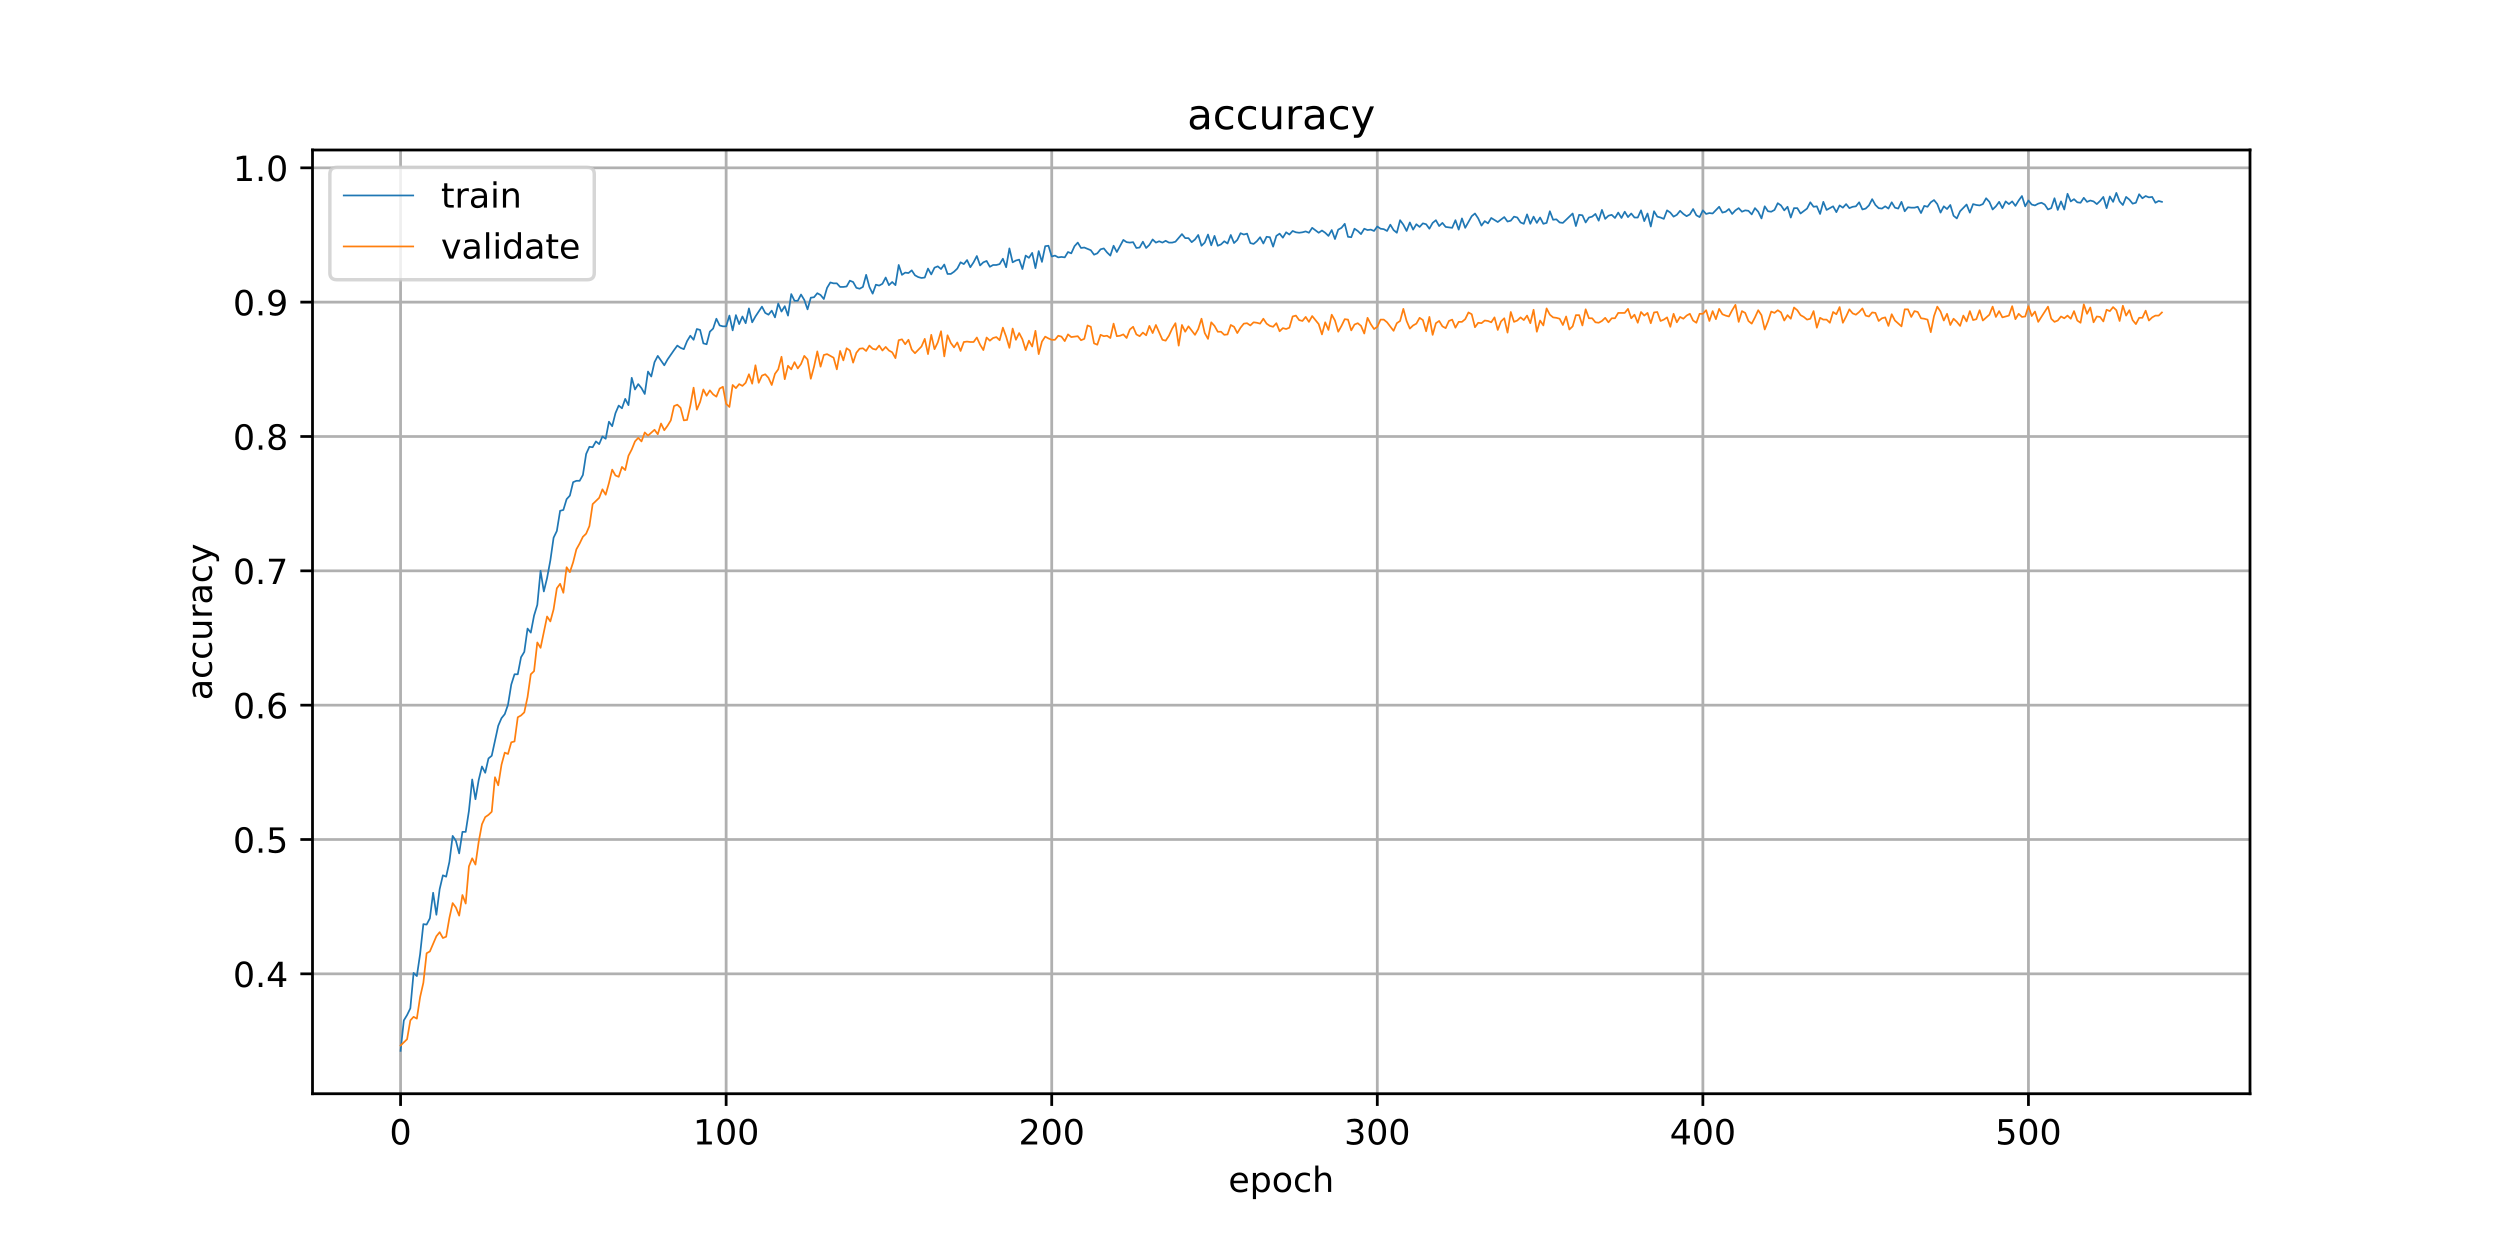 <?xml version="1.0" encoding="utf-8" standalone="no"?>
<!DOCTYPE svg PUBLIC "-//W3C//DTD SVG 1.1//EN"
  "http://www.w3.org/Graphics/SVG/1.1/DTD/svg11.dtd">
<!-- Created with matplotlib (https://matplotlib.org/) -->
<svg height="360pt" version="1.1" viewBox="0 0 720 360" width="720pt" xmlns="http://www.w3.org/2000/svg" xmlns:xlink="http://www.w3.org/1999/xlink">
 <defs>
  <style type="text/css">
*{stroke-linecap:butt;stroke-linejoin:round;}
  </style>
 </defs>
 <g id="figure_1">
  <g id="patch_1">
   <path d="M 0 360 
L 720 360 
L 720 0 
L 0 0 
z
" style="fill:#ffffff;"/>
  </g>
  <g id="axes_1">
   <g id="patch_2">
    <path d="M 90 315 
L 648 315 
L 648 43.2 
L 90 43.2 
z
" style="fill:#ffffff;"/>
   </g>
   <g id="matplotlib.axis_1">
    <g id="xtick_1">
     <g id="line2d_1">
      <path clip-path="url(#p8cb9ea8118)" d="M 115.364 315 
L 115.364 43.2 
" style="fill:none;stroke:#b0b0b0;stroke-linecap:square;stroke-width:0.8;"/>
     </g>
     <g id="line2d_2">
      <defs>
       <path d="M 0 0 
L 0 3.5 
" id="mc9a2e31c15" style="stroke:#000000;stroke-width:0.8;"/>
      </defs>
      <g>
       <use style="stroke:#000000;stroke-width:0.8;" x="115.364" xlink:href="#mc9a2e31c15" y="315"/>
      </g>
     </g>
     <g id="text_1">
      <!-- 0 -->
      <defs>
       <path d="M 31.781 66.406 
Q 24.172 66.406 20.328 58.906 
Q 16.5 51.422 16.5 36.375 
Q 16.5 21.391 20.328 13.891 
Q 24.172 6.391 31.781 6.391 
Q 39.453 6.391 43.281 13.891 
Q 47.125 21.391 47.125 36.375 
Q 47.125 51.422 43.281 58.906 
Q 39.453 66.406 31.781 66.406 
z
M 31.781 74.219 
Q 44.047 74.219 50.516 64.516 
Q 56.984 54.828 56.984 36.375 
Q 56.984 17.969 50.516 8.266 
Q 44.047 -1.422 31.781 -1.422 
Q 19.531 -1.422 13.062 8.266 
Q 6.594 17.969 6.594 36.375 
Q 6.594 54.828 13.062 64.516 
Q 19.531 74.219 31.781 74.219 
z
" id="DejaVuSans-48"/>
      </defs>
      <g transform="translate(112.182 329.598)scale(0.1 -0.1)">
       <use xlink:href="#DejaVuSans-48"/>
      </g>
     </g>
    </g>
    <g id="xtick_2">
     <g id="line2d_3">
      <path clip-path="url(#p8cb9ea8118)" d="M 209.129 315 
L 209.129 43.2 
" style="fill:none;stroke:#b0b0b0;stroke-linecap:square;stroke-width:0.8;"/>
     </g>
     <g id="line2d_4">
      <g>
       <use style="stroke:#000000;stroke-width:0.8;" x="209.129" xlink:href="#mc9a2e31c15" y="315"/>
      </g>
     </g>
     <g id="text_2">
      <!-- 100 -->
      <defs>
       <path d="M 12.406 8.297 
L 28.516 8.297 
L 28.516 63.922 
L 10.984 60.406 
L 10.984 69.391 
L 28.422 72.906 
L 38.281 72.906 
L 38.281 8.297 
L 54.391 8.297 
L 54.391 0 
L 12.406 0 
z
" id="DejaVuSans-49"/>
      </defs>
      <g transform="translate(199.586 329.598)scale(0.1 -0.1)">
       <use xlink:href="#DejaVuSans-49"/>
       <use x="63.623" xlink:href="#DejaVuSans-48"/>
       <use x="127.246" xlink:href="#DejaVuSans-48"/>
      </g>
     </g>
    </g>
    <g id="xtick_3">
     <g id="line2d_5">
      <path clip-path="url(#p8cb9ea8118)" d="M 302.895 315 
L 302.895 43.2 
" style="fill:none;stroke:#b0b0b0;stroke-linecap:square;stroke-width:0.8;"/>
     </g>
     <g id="line2d_6">
      <g>
       <use style="stroke:#000000;stroke-width:0.8;" x="302.895" xlink:href="#mc9a2e31c15" y="315"/>
      </g>
     </g>
     <g id="text_3">
      <!-- 200 -->
      <defs>
       <path d="M 19.188 8.297 
L 53.609 8.297 
L 53.609 0 
L 7.328 0 
L 7.328 8.297 
Q 12.938 14.109 22.625 23.891 
Q 32.328 33.688 34.812 36.531 
Q 39.547 41.844 41.422 45.531 
Q 43.312 49.219 43.312 52.781 
Q 43.312 58.594 39.234 62.25 
Q 35.156 65.922 28.609 65.922 
Q 23.969 65.922 18.812 64.312 
Q 13.672 62.703 7.812 59.422 
L 7.812 69.391 
Q 13.766 71.781 18.938 73 
Q 24.125 74.219 28.422 74.219 
Q 39.75 74.219 46.484 68.547 
Q 53.219 62.891 53.219 53.422 
Q 53.219 48.922 51.531 44.891 
Q 49.859 40.875 45.406 35.406 
Q 44.188 33.984 37.641 27.219 
Q 31.109 20.453 19.188 8.297 
z
" id="DejaVuSans-50"/>
      </defs>
      <g transform="translate(293.351 329.598)scale(0.1 -0.1)">
       <use xlink:href="#DejaVuSans-50"/>
       <use x="63.623" xlink:href="#DejaVuSans-48"/>
       <use x="127.246" xlink:href="#DejaVuSans-48"/>
      </g>
     </g>
    </g>
    <g id="xtick_4">
     <g id="line2d_7">
      <path clip-path="url(#p8cb9ea8118)" d="M 396.661 315 
L 396.661 43.2 
" style="fill:none;stroke:#b0b0b0;stroke-linecap:square;stroke-width:0.8;"/>
     </g>
     <g id="line2d_8">
      <g>
       <use style="stroke:#000000;stroke-width:0.8;" x="396.661" xlink:href="#mc9a2e31c15" y="315"/>
      </g>
     </g>
     <g id="text_4">
      <!-- 300 -->
      <defs>
       <path d="M 40.578 39.312 
Q 47.656 37.797 51.625 33 
Q 55.609 28.219 55.609 21.188 
Q 55.609 10.406 48.188 4.484 
Q 40.766 -1.422 27.094 -1.422 
Q 22.516 -1.422 17.656 -0.516 
Q 12.797 0.391 7.625 2.203 
L 7.625 11.719 
Q 11.719 9.328 16.594 8.109 
Q 21.484 6.891 26.812 6.891 
Q 36.078 6.891 40.938 10.547 
Q 45.797 14.203 45.797 21.188 
Q 45.797 27.641 41.281 31.266 
Q 36.766 34.906 28.719 34.906 
L 20.219 34.906 
L 20.219 43.016 
L 29.109 43.016 
Q 36.375 43.016 40.234 45.922 
Q 44.094 48.828 44.094 54.297 
Q 44.094 59.906 40.109 62.906 
Q 36.141 65.922 28.719 65.922 
Q 24.656 65.922 20.016 65.031 
Q 15.375 64.156 9.812 62.312 
L 9.812 71.094 
Q 15.438 72.656 20.344 73.438 
Q 25.25 74.219 29.594 74.219 
Q 40.828 74.219 47.359 69.109 
Q 53.906 64.016 53.906 55.328 
Q 53.906 49.266 50.438 45.094 
Q 46.969 40.922 40.578 39.312 
z
" id="DejaVuSans-51"/>
      </defs>
      <g transform="translate(387.117 329.598)scale(0.1 -0.1)">
       <use xlink:href="#DejaVuSans-51"/>
       <use x="63.623" xlink:href="#DejaVuSans-48"/>
       <use x="127.246" xlink:href="#DejaVuSans-48"/>
      </g>
     </g>
    </g>
    <g id="xtick_5">
     <g id="line2d_9">
      <path clip-path="url(#p8cb9ea8118)" d="M 490.427 315 
L 490.427 43.2 
" style="fill:none;stroke:#b0b0b0;stroke-linecap:square;stroke-width:0.8;"/>
     </g>
     <g id="line2d_10">
      <g>
       <use style="stroke:#000000;stroke-width:0.8;" x="490.427" xlink:href="#mc9a2e31c15" y="315"/>
      </g>
     </g>
     <g id="text_5">
      <!-- 400 -->
      <defs>
       <path d="M 37.797 64.312 
L 12.891 25.391 
L 37.797 25.391 
z
M 35.203 72.906 
L 47.609 72.906 
L 47.609 25.391 
L 58.016 25.391 
L 58.016 17.188 
L 47.609 17.188 
L 47.609 0 
L 37.797 0 
L 37.797 17.188 
L 4.891 17.188 
L 4.891 26.703 
z
" id="DejaVuSans-52"/>
      </defs>
      <g transform="translate(480.883 329.598)scale(0.1 -0.1)">
       <use xlink:href="#DejaVuSans-52"/>
       <use x="63.623" xlink:href="#DejaVuSans-48"/>
       <use x="127.246" xlink:href="#DejaVuSans-48"/>
      </g>
     </g>
    </g>
    <g id="xtick_6">
     <g id="line2d_11">
      <path clip-path="url(#p8cb9ea8118)" d="M 584.192 315 
L 584.192 43.2 
" style="fill:none;stroke:#b0b0b0;stroke-linecap:square;stroke-width:0.8;"/>
     </g>
     <g id="line2d_12">
      <g>
       <use style="stroke:#000000;stroke-width:0.8;" x="584.192" xlink:href="#mc9a2e31c15" y="315"/>
      </g>
     </g>
     <g id="text_6">
      <!-- 500 -->
      <defs>
       <path d="M 10.797 72.906 
L 49.516 72.906 
L 49.516 64.594 
L 19.828 64.594 
L 19.828 46.734 
Q 21.969 47.469 24.109 47.828 
Q 26.266 48.188 28.422 48.188 
Q 40.625 48.188 47.75 41.5 
Q 54.891 34.812 54.891 23.391 
Q 54.891 11.625 47.562 5.094 
Q 40.234 -1.422 26.906 -1.422 
Q 22.312 -1.422 17.547 -0.641 
Q 12.797 0.141 7.719 1.703 
L 7.719 11.625 
Q 12.109 9.234 16.797 8.062 
Q 21.484 6.891 26.703 6.891 
Q 35.156 6.891 40.078 11.328 
Q 45.016 15.766 45.016 23.391 
Q 45.016 31 40.078 35.438 
Q 35.156 39.891 26.703 39.891 
Q 22.75 39.891 18.812 39.016 
Q 14.891 38.141 10.797 36.281 
z
" id="DejaVuSans-53"/>
      </defs>
      <g transform="translate(574.649 329.598)scale(0.1 -0.1)">
       <use xlink:href="#DejaVuSans-53"/>
       <use x="63.623" xlink:href="#DejaVuSans-48"/>
       <use x="127.246" xlink:href="#DejaVuSans-48"/>
      </g>
     </g>
    </g>
    <g id="text_7">
     <!-- epoch -->
     <defs>
      <path d="M 56.203 29.594 
L 56.203 25.203 
L 14.891 25.203 
Q 15.484 15.922 20.484 11.062 
Q 25.484 6.203 34.422 6.203 
Q 39.594 6.203 44.453 7.469 
Q 49.312 8.734 54.109 11.281 
L 54.109 2.781 
Q 49.266 0.734 44.188 -0.344 
Q 39.109 -1.422 33.891 -1.422 
Q 20.797 -1.422 13.156 6.188 
Q 5.516 13.812 5.516 26.812 
Q 5.516 40.234 12.766 48.109 
Q 20.016 56 32.328 56 
Q 43.359 56 49.781 48.891 
Q 56.203 41.797 56.203 29.594 
z
M 47.219 32.234 
Q 47.125 39.594 43.094 43.984 
Q 39.062 48.391 32.422 48.391 
Q 24.906 48.391 20.391 44.141 
Q 15.875 39.891 15.188 32.172 
z
" id="DejaVuSans-101"/>
      <path d="M 18.109 8.203 
L 18.109 -20.797 
L 9.078 -20.797 
L 9.078 54.688 
L 18.109 54.688 
L 18.109 46.391 
Q 20.953 51.266 25.266 53.625 
Q 29.594 56 35.594 56 
Q 45.562 56 51.781 48.094 
Q 58.016 40.188 58.016 27.297 
Q 58.016 14.406 51.781 6.484 
Q 45.562 -1.422 35.594 -1.422 
Q 29.594 -1.422 25.266 0.953 
Q 20.953 3.328 18.109 8.203 
z
M 48.688 27.297 
Q 48.688 37.203 44.609 42.844 
Q 40.531 48.484 33.406 48.484 
Q 26.266 48.484 22.188 42.844 
Q 18.109 37.203 18.109 27.297 
Q 18.109 17.391 22.188 11.75 
Q 26.266 6.109 33.406 6.109 
Q 40.531 6.109 44.609 11.75 
Q 48.688 17.391 48.688 27.297 
z
" id="DejaVuSans-112"/>
      <path d="M 30.609 48.391 
Q 23.391 48.391 19.188 42.75 
Q 14.984 37.109 14.984 27.297 
Q 14.984 17.484 19.156 11.844 
Q 23.344 6.203 30.609 6.203 
Q 37.797 6.203 41.984 11.859 
Q 46.188 17.531 46.188 27.297 
Q 46.188 37.016 41.984 42.703 
Q 37.797 48.391 30.609 48.391 
z
M 30.609 56 
Q 42.328 56 49.016 48.375 
Q 55.719 40.766 55.719 27.297 
Q 55.719 13.875 49.016 6.219 
Q 42.328 -1.422 30.609 -1.422 
Q 18.844 -1.422 12.172 6.219 
Q 5.516 13.875 5.516 27.297 
Q 5.516 40.766 12.172 48.375 
Q 18.844 56 30.609 56 
z
" id="DejaVuSans-111"/>
      <path d="M 48.781 52.594 
L 48.781 44.188 
Q 44.969 46.297 41.141 47.344 
Q 37.312 48.391 33.406 48.391 
Q 24.656 48.391 19.812 42.844 
Q 14.984 37.312 14.984 27.297 
Q 14.984 17.281 19.812 11.734 
Q 24.656 6.203 33.406 6.203 
Q 37.312 6.203 41.141 7.25 
Q 44.969 8.297 48.781 10.406 
L 48.781 2.094 
Q 45.016 0.344 40.984 -0.531 
Q 36.969 -1.422 32.422 -1.422 
Q 20.062 -1.422 12.781 6.344 
Q 5.516 14.109 5.516 27.297 
Q 5.516 40.672 12.859 48.328 
Q 20.219 56 33.016 56 
Q 37.156 56 41.109 55.141 
Q 45.062 54.297 48.781 52.594 
z
" id="DejaVuSans-99"/>
      <path d="M 54.891 33.016 
L 54.891 0 
L 45.906 0 
L 45.906 32.719 
Q 45.906 40.484 42.875 44.328 
Q 39.844 48.188 33.797 48.188 
Q 26.516 48.188 22.312 43.547 
Q 18.109 38.922 18.109 30.906 
L 18.109 0 
L 9.078 0 
L 9.078 75.984 
L 18.109 75.984 
L 18.109 46.188 
Q 21.344 51.125 25.703 53.562 
Q 30.078 56 35.797 56 
Q 45.219 56 50.047 50.172 
Q 54.891 44.344 54.891 33.016 
z
" id="DejaVuSans-104"/>
     </defs>
     <g transform="translate(353.772 343.277)scale(0.1 -0.1)">
      <use xlink:href="#DejaVuSans-101"/>
      <use x="61.523" xlink:href="#DejaVuSans-112"/>
      <use x="125" xlink:href="#DejaVuSans-111"/>
      <use x="186.182" xlink:href="#DejaVuSans-99"/>
      <use x="241.162" xlink:href="#DejaVuSans-104"/>
     </g>
    </g>
   </g>
   <g id="matplotlib.axis_2">
    <g id="ytick_1">
     <g id="line2d_13">
      <path clip-path="url(#p8cb9ea8118)" d="M 90 280.464 
L 648 280.464 
" style="fill:none;stroke:#b0b0b0;stroke-linecap:square;stroke-width:0.8;"/>
     </g>
     <g id="line2d_14">
      <defs>
       <path d="M 0 0 
L -3.5 0 
" id="m7a4f0234fb" style="stroke:#000000;stroke-width:0.8;"/>
      </defs>
      <g>
       <use style="stroke:#000000;stroke-width:0.8;" x="90" xlink:href="#m7a4f0234fb" y="280.464"/>
      </g>
     </g>
     <g id="text_8">
      <!-- 0.4 -->
      <defs>
       <path d="M 10.688 12.406 
L 21 12.406 
L 21 0 
L 10.688 0 
z
" id="DejaVuSans-46"/>
      </defs>
      <g transform="translate(67.097 284.263)scale(0.1 -0.1)">
       <use xlink:href="#DejaVuSans-48"/>
       <use x="63.623" xlink:href="#DejaVuSans-46"/>
       <use x="95.41" xlink:href="#DejaVuSans-52"/>
      </g>
     </g>
    </g>
    <g id="ytick_2">
     <g id="line2d_15">
      <path clip-path="url(#p8cb9ea8118)" d="M 90 241.775 
L 648 241.775 
" style="fill:none;stroke:#b0b0b0;stroke-linecap:square;stroke-width:0.8;"/>
     </g>
     <g id="line2d_16">
      <g>
       <use style="stroke:#000000;stroke-width:0.8;" x="90" xlink:href="#m7a4f0234fb" y="241.775"/>
      </g>
     </g>
     <g id="text_9">
      <!-- 0.5 -->
      <g transform="translate(67.097 245.575)scale(0.1 -0.1)">
       <use xlink:href="#DejaVuSans-48"/>
       <use x="63.623" xlink:href="#DejaVuSans-46"/>
       <use x="95.41" xlink:href="#DejaVuSans-53"/>
      </g>
     </g>
    </g>
    <g id="ytick_3">
     <g id="line2d_17">
      <path clip-path="url(#p8cb9ea8118)" d="M 90 203.087 
L 648 203.087 
" style="fill:none;stroke:#b0b0b0;stroke-linecap:square;stroke-width:0.8;"/>
     </g>
     <g id="line2d_18">
      <g>
       <use style="stroke:#000000;stroke-width:0.8;" x="90" xlink:href="#m7a4f0234fb" y="203.087"/>
      </g>
     </g>
     <g id="text_10">
      <!-- 0.6 -->
      <defs>
       <path d="M 33.016 40.375 
Q 26.375 40.375 22.484 35.828 
Q 18.609 31.297 18.609 23.391 
Q 18.609 15.531 22.484 10.953 
Q 26.375 6.391 33.016 6.391 
Q 39.656 6.391 43.531 10.953 
Q 47.406 15.531 47.406 23.391 
Q 47.406 31.297 43.531 35.828 
Q 39.656 40.375 33.016 40.375 
z
M 52.594 71.297 
L 52.594 62.312 
Q 48.875 64.062 45.094 64.984 
Q 41.312 65.922 37.594 65.922 
Q 27.828 65.922 22.672 59.328 
Q 17.531 52.734 16.797 39.406 
Q 19.672 43.656 24.016 45.922 
Q 28.375 48.188 33.594 48.188 
Q 44.578 48.188 50.953 41.516 
Q 57.328 34.859 57.328 23.391 
Q 57.328 12.156 50.688 5.359 
Q 44.047 -1.422 33.016 -1.422 
Q 20.359 -1.422 13.672 8.266 
Q 6.984 17.969 6.984 36.375 
Q 6.984 53.656 15.188 63.938 
Q 23.391 74.219 37.203 74.219 
Q 40.922 74.219 44.703 73.484 
Q 48.484 72.75 52.594 71.297 
z
" id="DejaVuSans-54"/>
      </defs>
      <g transform="translate(67.097 206.886)scale(0.1 -0.1)">
       <use xlink:href="#DejaVuSans-48"/>
       <use x="63.623" xlink:href="#DejaVuSans-46"/>
       <use x="95.41" xlink:href="#DejaVuSans-54"/>
      </g>
     </g>
    </g>
    <g id="ytick_4">
     <g id="line2d_19">
      <path clip-path="url(#p8cb9ea8118)" d="M 90 164.398 
L 648 164.398 
" style="fill:none;stroke:#b0b0b0;stroke-linecap:square;stroke-width:0.8;"/>
     </g>
     <g id="line2d_20">
      <g>
       <use style="stroke:#000000;stroke-width:0.8;" x="90" xlink:href="#m7a4f0234fb" y="164.398"/>
      </g>
     </g>
     <g id="text_11">
      <!-- 0.7 -->
      <defs>
       <path d="M 8.203 72.906 
L 55.078 72.906 
L 55.078 68.703 
L 28.609 0 
L 18.312 0 
L 43.219 64.594 
L 8.203 64.594 
z
" id="DejaVuSans-55"/>
      </defs>
      <g transform="translate(67.097 168.198)scale(0.1 -0.1)">
       <use xlink:href="#DejaVuSans-48"/>
       <use x="63.623" xlink:href="#DejaVuSans-46"/>
       <use x="95.41" xlink:href="#DejaVuSans-55"/>
      </g>
     </g>
    </g>
    <g id="ytick_5">
     <g id="line2d_21">
      <path clip-path="url(#p8cb9ea8118)" d="M 90 125.71 
L 648 125.71 
" style="fill:none;stroke:#b0b0b0;stroke-linecap:square;stroke-width:0.8;"/>
     </g>
     <g id="line2d_22">
      <g>
       <use style="stroke:#000000;stroke-width:0.8;" x="90" xlink:href="#m7a4f0234fb" y="125.71"/>
      </g>
     </g>
     <g id="text_12">
      <!-- 0.8 -->
      <defs>
       <path d="M 31.781 34.625 
Q 24.75 34.625 20.719 30.859 
Q 16.703 27.094 16.703 20.516 
Q 16.703 13.922 20.719 10.156 
Q 24.75 6.391 31.781 6.391 
Q 38.812 6.391 42.859 10.172 
Q 46.922 13.969 46.922 20.516 
Q 46.922 27.094 42.891 30.859 
Q 38.875 34.625 31.781 34.625 
z
M 21.922 38.812 
Q 15.578 40.375 12.031 44.719 
Q 8.5 49.078 8.5 55.328 
Q 8.5 64.062 14.719 69.141 
Q 20.953 74.219 31.781 74.219 
Q 42.672 74.219 48.875 69.141 
Q 55.078 64.062 55.078 55.328 
Q 55.078 49.078 51.531 44.719 
Q 48 40.375 41.703 38.812 
Q 48.828 37.156 52.797 32.312 
Q 56.781 27.484 56.781 20.516 
Q 56.781 9.906 50.312 4.234 
Q 43.844 -1.422 31.781 -1.422 
Q 19.734 -1.422 13.25 4.234 
Q 6.781 9.906 6.781 20.516 
Q 6.781 27.484 10.781 32.312 
Q 14.797 37.156 21.922 38.812 
z
M 18.312 54.391 
Q 18.312 48.734 21.844 45.562 
Q 25.391 42.391 31.781 42.391 
Q 38.141 42.391 41.719 45.562 
Q 45.312 48.734 45.312 54.391 
Q 45.312 60.062 41.719 63.234 
Q 38.141 66.406 31.781 66.406 
Q 25.391 66.406 21.844 63.234 
Q 18.312 60.062 18.312 54.391 
z
" id="DejaVuSans-56"/>
      </defs>
      <g transform="translate(67.097 129.509)scale(0.1 -0.1)">
       <use xlink:href="#DejaVuSans-48"/>
       <use x="63.623" xlink:href="#DejaVuSans-46"/>
       <use x="95.41" xlink:href="#DejaVuSans-56"/>
      </g>
     </g>
    </g>
    <g id="ytick_6">
     <g id="line2d_23">
      <path clip-path="url(#p8cb9ea8118)" d="M 90 87.021 
L 648 87.021 
" style="fill:none;stroke:#b0b0b0;stroke-linecap:square;stroke-width:0.8;"/>
     </g>
     <g id="line2d_24">
      <g>
       <use style="stroke:#000000;stroke-width:0.8;" x="90" xlink:href="#m7a4f0234fb" y="87.021"/>
      </g>
     </g>
     <g id="text_13">
      <!-- 0.9 -->
      <defs>
       <path d="M 10.984 1.516 
L 10.984 10.5 
Q 14.703 8.734 18.5 7.812 
Q 22.312 6.891 25.984 6.891 
Q 35.75 6.891 40.891 13.453 
Q 46.047 20.016 46.781 33.406 
Q 43.953 29.203 39.594 26.953 
Q 35.25 24.703 29.984 24.703 
Q 19.047 24.703 12.672 31.312 
Q 6.297 37.938 6.297 49.422 
Q 6.297 60.641 12.938 67.422 
Q 19.578 74.219 30.609 74.219 
Q 43.266 74.219 49.922 64.516 
Q 56.594 54.828 56.594 36.375 
Q 56.594 19.141 48.406 8.859 
Q 40.234 -1.422 26.422 -1.422 
Q 22.703 -1.422 18.891 -0.688 
Q 15.094 0.047 10.984 1.516 
z
M 30.609 32.422 
Q 37.25 32.422 41.125 36.953 
Q 45.016 41.5 45.016 49.422 
Q 45.016 57.281 41.125 61.844 
Q 37.25 66.406 30.609 66.406 
Q 23.969 66.406 20.094 61.844 
Q 16.219 57.281 16.219 49.422 
Q 16.219 41.5 20.094 36.953 
Q 23.969 32.422 30.609 32.422 
z
" id="DejaVuSans-57"/>
      </defs>
      <g transform="translate(67.097 90.82)scale(0.1 -0.1)">
       <use xlink:href="#DejaVuSans-48"/>
       <use x="63.623" xlink:href="#DejaVuSans-46"/>
       <use x="95.41" xlink:href="#DejaVuSans-57"/>
      </g>
     </g>
    </g>
    <g id="ytick_7">
     <g id="line2d_25">
      <path clip-path="url(#p8cb9ea8118)" d="M 90 48.333 
L 648 48.333 
" style="fill:none;stroke:#b0b0b0;stroke-linecap:square;stroke-width:0.8;"/>
     </g>
     <g id="line2d_26">
      <g>
       <use style="stroke:#000000;stroke-width:0.8;" x="90" xlink:href="#m7a4f0234fb" y="48.333"/>
      </g>
     </g>
     <g id="text_14">
      <!-- 1.0 -->
      <g transform="translate(67.097 52.132)scale(0.1 -0.1)">
       <use xlink:href="#DejaVuSans-49"/>
       <use x="63.623" xlink:href="#DejaVuSans-46"/>
       <use x="95.41" xlink:href="#DejaVuSans-48"/>
      </g>
     </g>
    </g>
    <g id="text_15">
     <!-- accuracy -->
     <defs>
      <path d="M 34.281 27.484 
Q 23.391 27.484 19.188 25 
Q 14.984 22.516 14.984 16.5 
Q 14.984 11.719 18.141 8.906 
Q 21.297 6.109 26.703 6.109 
Q 34.188 6.109 38.703 11.406 
Q 43.219 16.703 43.219 25.484 
L 43.219 27.484 
z
M 52.203 31.203 
L 52.203 0 
L 43.219 0 
L 43.219 8.297 
Q 40.141 3.328 35.547 0.953 
Q 30.953 -1.422 24.312 -1.422 
Q 15.922 -1.422 10.953 3.297 
Q 6 8.016 6 15.922 
Q 6 25.141 12.172 29.828 
Q 18.359 34.516 30.609 34.516 
L 43.219 34.516 
L 43.219 35.406 
Q 43.219 41.609 39.141 45 
Q 35.062 48.391 27.688 48.391 
Q 23 48.391 18.547 47.266 
Q 14.109 46.141 10.016 43.891 
L 10.016 52.203 
Q 14.938 54.109 19.578 55.047 
Q 24.219 56 28.609 56 
Q 40.484 56 46.344 49.844 
Q 52.203 43.703 52.203 31.203 
z
" id="DejaVuSans-97"/>
      <path d="M 8.5 21.578 
L 8.5 54.688 
L 17.484 54.688 
L 17.484 21.922 
Q 17.484 14.156 20.5 10.266 
Q 23.531 6.391 29.594 6.391 
Q 36.859 6.391 41.078 11.031 
Q 45.312 15.672 45.312 23.688 
L 45.312 54.688 
L 54.297 54.688 
L 54.297 0 
L 45.312 0 
L 45.312 8.406 
Q 42.047 3.422 37.719 1 
Q 33.406 -1.422 27.688 -1.422 
Q 18.266 -1.422 13.375 4.438 
Q 8.5 10.297 8.5 21.578 
z
M 31.109 56 
z
" id="DejaVuSans-117"/>
      <path d="M 41.109 46.297 
Q 39.594 47.172 37.812 47.578 
Q 36.031 48 33.891 48 
Q 26.266 48 22.188 43.047 
Q 18.109 38.094 18.109 28.812 
L 18.109 0 
L 9.078 0 
L 9.078 54.688 
L 18.109 54.688 
L 18.109 46.188 
Q 20.953 51.172 25.484 53.578 
Q 30.031 56 36.531 56 
Q 37.453 56 38.578 55.875 
Q 39.703 55.766 41.062 55.516 
z
" id="DejaVuSans-114"/>
      <path d="M 32.172 -5.078 
Q 28.375 -14.844 24.75 -17.812 
Q 21.141 -20.797 15.094 -20.797 
L 7.906 -20.797 
L 7.906 -13.281 
L 13.188 -13.281 
Q 16.891 -13.281 18.938 -11.516 
Q 21 -9.766 23.484 -3.219 
L 25.094 0.875 
L 2.984 54.688 
L 12.5 54.688 
L 29.594 11.922 
L 46.688 54.688 
L 56.203 54.688 
z
" id="DejaVuSans-121"/>
     </defs>
     <g transform="translate(61.017 201.659)rotate(-90)scale(0.1 -0.1)">
      <use xlink:href="#DejaVuSans-97"/>
      <use x="61.279" xlink:href="#DejaVuSans-99"/>
      <use x="116.26" xlink:href="#DejaVuSans-99"/>
      <use x="171.24" xlink:href="#DejaVuSans-117"/>
      <use x="234.619" xlink:href="#DejaVuSans-114"/>
      <use x="275.732" xlink:href="#DejaVuSans-97"/>
      <use x="337.012" xlink:href="#DejaVuSans-99"/>
      <use x="391.992" xlink:href="#DejaVuSans-121"/>
     </g>
    </g>
   </g>
   <g id="line2d_27">
    <path clip-path="url(#p8cb9ea8118)" d="M 115.364 302.645 
L 116.301 293.876 
L 117.239 292.329 
L 118.177 290.394 
L 119.114 280.206 
L 120.052 281.109 
L 120.99 274.79 
L 121.927 266.149 
L 122.865 266.278 
L 123.803 264.473 
L 124.74 257.122 
L 125.678 263.441 
L 126.616 256.09 
L 127.553 252.092 
L 128.491 252.479 
L 129.428 248.224 
L 130.366 240.744 
L 131.304 242.162 
L 132.241 245.773 
L 133.179 239.583 
L 134.117 239.583 
L 135.054 233.522 
L 135.992 224.495 
L 136.93 230.169 
L 137.867 224.624 
L 138.805 220.755 
L 139.743 222.56 
L 140.68 218.433 
L 141.618 217.66 
L 143.493 209.019 
L 144.431 206.827 
L 145.369 205.666 
L 146.306 202.958 
L 147.244 197.155 
L 148.182 194.189 
L 149.119 194.189 
L 150.057 189.288 
L 150.995 187.74 
L 151.932 181.034 
L 152.87 182.195 
L 153.808 177.295 
L 154.745 174.199 
L 155.683 164.398 
L 156.621 170.331 
L 157.558 166.462 
L 158.496 161.432 
L 159.434 154.855 
L 160.371 152.921 
L 161.309 147.117 
L 162.247 146.86 
L 163.184 143.764 
L 164.122 142.733 
L 165.059 138.864 
L 165.997 138.477 
L 166.935 138.477 
L 167.872 136.801 
L 168.81 130.739 
L 169.748 128.676 
L 170.685 128.805 
L 171.623 127.128 
L 172.561 127.902 
L 173.498 125.71 
L 174.436 126.355 
L 175.374 121.454 
L 176.311 122.744 
L 177.249 119.004 
L 178.187 116.811 
L 179.124 117.585 
L 180.062 114.877 
L 181 116.682 
L 181.937 108.816 
L 182.875 112.169 
L 183.813 110.621 
L 184.75 111.782 
L 185.688 113.458 
L 186.626 107.01 
L 187.563 108.429 
L 188.501 104.302 
L 189.439 102.497 
L 191.314 105.205 
L 192.252 103.528 
L 194.127 100.82 
L 195.065 99.531 
L 196.002 100.175 
L 196.94 100.562 
L 197.877 98.241 
L 198.815 96.693 
L 199.753 97.854 
L 200.69 94.759 
L 201.628 95.017 
L 202.566 98.886 
L 203.503 99.144 
L 204.441 95.533 
L 205.379 94.63 
L 206.316 91.793 
L 207.254 93.727 
L 208.192 93.985 
L 209.129 93.985 
L 210.067 90.89 
L 211.005 95.146 
L 211.942 90.761 
L 212.88 93.34 
L 213.818 91.148 
L 214.755 93.082 
L 215.693 88.827 
L 216.631 92.825 
L 217.568 91.148 
L 219.444 88.311 
L 220.381 90.116 
L 221.319 90.632 
L 222.257 89.472 
L 223.194 91.406 
L 224.132 87.408 
L 225.07 89.729 
L 226.007 88.182 
L 226.945 90.89 
L 227.883 84.7 
L 228.82 86.634 
L 229.758 86.634 
L 230.696 84.829 
L 231.633 86.376 
L 232.571 89.085 
L 233.508 85.732 
L 234.446 85.603 
L 235.384 84.442 
L 236.321 84.958 
L 237.259 86.119 
L 238.197 82.894 
L 239.134 81.347 
L 240.072 81.605 
L 241.01 81.605 
L 241.947 82.637 
L 242.885 82.637 
L 243.823 82.508 
L 244.76 80.831 
L 245.698 81.218 
L 246.636 82.894 
L 247.573 83.152 
L 248.511 82.637 
L 249.449 79.155 
L 250.386 82.637 
L 251.324 84.571 
L 252.262 81.992 
L 253.199 82.25 
L 254.137 81.734 
L 255.075 79.928 
L 256.012 82.121 
L 256.95 81.218 
L 257.888 82.121 
L 258.825 76.317 
L 259.763 79.155 
L 260.701 78.51 
L 261.638 78.639 
L 262.576 77.865 
L 263.514 79.284 
L 264.451 79.799 
L 265.389 80.057 
L 266.327 79.928 
L 267.264 77.349 
L 268.202 79.026 
L 269.139 77.091 
L 270.077 76.704 
L 271.015 77.478 
L 271.952 76.188 
L 272.89 78.897 
L 273.828 78.897 
L 274.765 78.252 
L 275.703 77.349 
L 276.641 75.544 
L 277.578 76.059 
L 278.516 74.899 
L 279.454 76.962 
L 280.391 75.544 
L 281.329 73.738 
L 282.267 76.446 
L 283.204 75.544 
L 284.142 75.157 
L 285.08 76.833 
L 286.017 76.317 
L 286.955 76.317 
L 287.893 76.059 
L 288.83 74.512 
L 289.768 76.962 
L 290.706 71.546 
L 291.643 75.544 
L 292.581 75.028 
L 293.519 74.77 
L 294.456 77.478 
L 295.394 73.609 
L 296.332 74.254 
L 297.269 72.835 
L 298.207 77.22 
L 299.145 72.32 
L 300.082 75.415 
L 301.02 70.901 
L 301.957 70.772 
L 302.895 73.867 
L 303.833 73.609 
L 304.77 74.125 
L 305.708 73.996 
L 306.646 74.125 
L 307.583 72.578 
L 308.521 72.964 
L 309.459 70.901 
L 310.396 69.869 
L 311.334 71.417 
L 312.272 71.288 
L 314.147 72.062 
L 315.085 73.351 
L 316.022 72.964 
L 316.96 71.804 
L 317.898 71.546 
L 318.835 72.706 
L 319.773 73.609 
L 320.711 70.772 
L 321.648 72.578 
L 323.524 69.096 
L 324.461 69.74 
L 325.399 69.869 
L 326.337 69.74 
L 327.274 71.417 
L 328.212 71.288 
L 329.15 69.611 
L 330.087 71.417 
L 331.025 70.514 
L 331.963 68.967 
L 332.9 69.869 
L 333.838 69.482 
L 334.776 69.869 
L 335.713 69.353 
L 336.651 69.869 
L 337.588 69.869 
L 338.526 69.611 
L 340.401 67.419 
L 341.339 68.58 
L 342.277 68.58 
L 343.214 69.74 
L 344.152 68.967 
L 345.09 67.677 
L 346.027 70.772 
L 346.965 69.869 
L 347.903 67.548 
L 348.84 70.643 
L 349.778 67.935 
L 350.716 70.772 
L 351.653 70.385 
L 352.591 69.482 
L 353.529 70.127 
L 354.466 67.677 
L 355.404 69.998 
L 356.342 69.096 
L 357.279 67.161 
L 358.217 67.548 
L 359.155 67.29 
L 360.092 69.998 
L 361.03 70.256 
L 361.968 69.482 
L 362.905 68.322 
L 363.843 70.127 
L 364.781 68.193 
L 365.718 68.322 
L 366.656 71.03 
L 367.594 67.935 
L 368.531 67.29 
L 369.469 68.451 
L 370.406 66.903 
L 371.344 67.548 
L 372.282 66.516 
L 373.219 66.903 
L 374.157 67.032 
L 375.095 66.903 
L 376.032 66.645 
L 376.97 67.032 
L 377.908 65.614 
L 379.783 67.032 
L 380.721 66.387 
L 381.658 67.032 
L 382.596 67.935 
L 383.534 66.258 
L 384.471 68.838 
L 385.409 66.129 
L 386.347 65.614 
L 387.284 64.453 
L 388.222 68.193 
L 389.16 68.322 
L 390.097 65.871 
L 391.035 66.516 
L 391.973 67.419 
L 392.91 65.871 
L 393.848 66.258 
L 394.786 66.129 
L 395.723 66.516 
L 396.661 65.227 
L 397.599 65.871 
L 398.536 66 
L 399.474 66.516 
L 400.412 64.711 
L 401.349 66.258 
L 402.287 67.032 
L 403.224 63.421 
L 404.162 64.711 
L 405.1 66.516 
L 406.037 64.066 
L 406.975 66.129 
L 407.913 64.582 
L 408.85 65.356 
L 409.788 64.324 
L 410.726 64.582 
L 411.663 65.871 
L 412.601 64.195 
L 413.539 63.421 
L 414.476 65.098 
L 415.414 64.195 
L 416.352 65.356 
L 418.227 65.614 
L 419.165 63.421 
L 420.102 66.129 
L 421.04 62.905 
L 421.978 65.614 
L 423.853 62.261 
L 424.791 61.487 
L 425.728 62.905 
L 426.666 64.969 
L 427.604 63.679 
L 428.541 64.324 
L 429.479 62.776 
L 431.354 63.937 
L 433.23 62.518 
L 434.167 63.808 
L 435.105 63.55 
L 436.043 62.39 
L 436.98 62.647 
L 437.918 64.066 
L 438.855 64.453 
L 439.793 61.745 
L 440.731 64.453 
L 441.668 62.39 
L 442.606 64.195 
L 443.544 62.647 
L 444.481 64.453 
L 445.419 64.195 
L 446.357 60.842 
L 447.294 63.292 
L 448.232 63.163 
L 449.17 64.066 
L 450.107 64.195 
L 452.92 61.487 
L 453.858 65.098 
L 454.796 61.874 
L 455.733 62.003 
L 456.671 64.066 
L 457.609 62.647 
L 458.546 62.39 
L 459.484 61.616 
L 460.422 63.55 
L 461.359 60.455 
L 462.297 63.034 
L 463.235 62.132 
L 464.172 61.874 
L 465.11 62.776 
L 466.048 61.229 
L 466.985 62.776 
L 467.923 60.971 
L 468.861 62.518 
L 469.798 61.487 
L 470.736 62.647 
L 471.673 62.647 
L 472.611 60.584 
L 473.549 63.679 
L 474.486 61.487 
L 475.424 65.227 
L 476.362 60.842 
L 477.299 62.39 
L 478.237 62.647 
L 479.175 63.034 
L 480.112 60.584 
L 481.05 61.229 
L 481.988 62.39 
L 482.925 61.874 
L 483.863 60.713 
L 484.801 61.616 
L 485.738 62.261 
L 486.676 61.745 
L 487.614 60.197 
L 488.551 62.003 
L 489.489 62.518 
L 490.427 60.584 
L 491.364 61.616 
L 492.302 61.358 
L 493.24 61.487 
L 495.115 59.552 
L 496.053 61.229 
L 496.99 60.971 
L 497.928 60.197 
L 498.866 61.616 
L 499.803 60.584 
L 500.741 59.939 
L 501.679 60.971 
L 502.616 60.584 
L 503.554 60.713 
L 504.492 61.745 
L 505.429 59.939 
L 506.367 60.971 
L 507.304 62.905 
L 508.242 59.423 
L 509.18 60.842 
L 510.117 60.971 
L 511.055 60.455 
L 511.993 58.521 
L 512.93 59.165 
L 513.868 60.584 
L 514.806 59.552 
L 515.743 62.647 
L 516.681 59.939 
L 517.619 59.939 
L 518.556 61.487 
L 520.432 60.068 
L 521.369 58.263 
L 522.307 59.552 
L 523.245 59.423 
L 524.182 61.616 
L 525.12 58.134 
L 526.058 60.455 
L 527.933 59.423 
L 528.871 61.1 
L 529.808 59.165 
L 530.746 59.81 
L 531.684 58.779 
L 532.621 59.939 
L 533.559 59.552 
L 534.497 59.423 
L 535.434 58.263 
L 536.372 60.326 
L 537.31 60.068 
L 538.247 59.165 
L 539.185 57.36 
L 540.122 59.037 
L 541.06 59.939 
L 541.998 60.068 
L 542.935 59.423 
L 543.873 60.068 
L 544.811 58.263 
L 545.748 59.81 
L 546.686 60.068 
L 547.624 58.134 
L 548.561 60.842 
L 549.499 59.681 
L 550.437 59.81 
L 551.374 59.81 
L 552.312 59.552 
L 553.25 61.358 
L 554.187 59.294 
L 555.125 59.552 
L 556.063 58.263 
L 557 57.618 
L 557.938 58.779 
L 558.876 61.229 
L 559.813 59.423 
L 560.751 60.197 
L 561.689 59.037 
L 562.626 62.132 
L 563.564 62.905 
L 564.502 60.842 
L 566.377 58.908 
L 567.315 61.229 
L 568.252 58.779 
L 569.19 59.037 
L 570.128 59.165 
L 571.065 58.779 
L 572.003 57.102 
L 572.941 58.134 
L 573.878 60.326 
L 574.816 59.423 
L 575.753 58.134 
L 576.691 59.939 
L 577.629 58.005 
L 578.566 58.779 
L 579.504 58.005 
L 580.442 59.294 
L 581.379 57.747 
L 582.317 56.457 
L 583.255 59.423 
L 584.192 57.747 
L 585.13 58.908 
L 586.068 59.165 
L 587.005 58.65 
L 587.943 58.392 
L 588.881 58.908 
L 589.818 60.326 
L 590.756 59.939 
L 591.694 57.102 
L 592.631 60.455 
L 593.569 58.005 
L 594.507 60.326 
L 595.444 55.812 
L 596.382 58.005 
L 597.32 57.36 
L 598.257 58.263 
L 599.195 58.392 
L 600.133 56.973 
L 601.07 58.134 
L 602.008 57.747 
L 602.946 58.005 
L 603.883 58.779 
L 604.821 57.876 
L 605.759 56.715 
L 606.696 59.939 
L 607.634 56.586 
L 608.572 58.134 
L 609.509 55.555 
L 610.447 58.005 
L 611.384 59.037 
L 612.322 56.715 
L 613.26 57.489 
L 614.197 58.65 
L 615.135 58.392 
L 616.073 55.941 
L 617.01 57.102 
L 617.948 56.457 
L 618.886 56.844 
L 619.823 56.715 
L 620.761 58.392 
L 621.699 57.876 
L 622.636 58.134 
L 622.636 58.134 
" style="fill:none;stroke:#1f77b4;stroke-linecap:square;stroke-width:0.5;"/>
   </g>
   <g id="line2d_28">
    <path clip-path="url(#p8cb9ea8118)" d="M 115.364 301.098 
L 117.239 299.292 
L 118.177 293.876 
L 119.114 292.844 
L 120.052 293.36 
L 120.99 287.17 
L 121.927 283.043 
L 122.865 274.532 
L 123.803 274.016 
L 125.678 269.631 
L 126.616 268.471 
L 127.553 270.147 
L 128.491 269.76 
L 129.428 264.344 
L 130.366 260.088 
L 131.304 261.378 
L 132.241 263.699 
L 133.179 257.767 
L 134.117 260.217 
L 135.054 249.513 
L 135.992 247.192 
L 136.93 248.997 
L 137.867 242.42 
L 138.805 237.391 
L 139.743 235.327 
L 140.68 234.683 
L 141.618 233.78 
L 142.556 223.85 
L 143.493 226.171 
L 144.431 220.239 
L 145.369 216.757 
L 146.306 217.144 
L 147.244 213.791 
L 148.182 213.533 
L 149.119 206.569 
L 150.057 206.053 
L 150.995 205.15 
L 151.932 200.766 
L 152.87 194.189 
L 153.808 193.286 
L 154.745 185.032 
L 155.683 186.58 
L 157.558 177.552 
L 158.496 178.971 
L 159.434 175.489 
L 160.371 169.428 
L 161.309 168.138 
L 162.247 170.717 
L 163.184 163.367 
L 164.122 164.785 
L 165.059 161.948 
L 165.997 158.208 
L 166.935 156.532 
L 167.872 154.597 
L 168.81 153.695 
L 169.748 151.502 
L 170.685 145.183 
L 172.561 143.378 
L 173.498 140.927 
L 174.436 142.475 
L 175.374 139.122 
L 176.311 135.253 
L 177.249 136.929 
L 178.187 137.316 
L 179.124 134.479 
L 180.062 135.382 
L 181 131.255 
L 181.937 129.45 
L 182.875 127.128 
L 183.813 126.097 
L 184.75 127.128 
L 185.688 124.549 
L 186.626 125.452 
L 188.501 123.775 
L 189.439 125.065 
L 190.376 121.97 
L 191.314 123.904 
L 192.252 122.615 
L 193.189 121.067 
L 194.127 116.94 
L 195.065 116.554 
L 196.002 117.456 
L 196.94 121.067 
L 197.877 120.938 
L 198.815 116.811 
L 199.753 111.653 
L 200.69 117.972 
L 201.628 115.78 
L 202.566 112.169 
L 203.503 113.974 
L 204.441 112.427 
L 205.379 113.587 
L 206.316 114.232 
L 207.254 111.911 
L 208.192 111.395 
L 209.129 116.296 
L 210.067 117.198 
L 211.005 110.879 
L 211.942 111.782 
L 212.88 110.621 
L 213.818 111.137 
L 214.755 110.234 
L 215.693 107.784 
L 216.631 110.492 
L 217.568 105.205 
L 218.506 110.234 
L 219.444 108.171 
L 220.381 107.784 
L 221.319 108.816 
L 222.257 110.879 
L 223.194 107.655 
L 224.132 106.366 
L 225.07 102.755 
L 226.007 109.203 
L 226.945 105.334 
L 227.883 106.366 
L 228.82 104.302 
L 229.758 106.108 
L 230.696 104.818 
L 231.633 102.497 
L 232.571 103.528 
L 233.508 109.074 
L 234.446 105.592 
L 235.384 101.207 
L 236.321 105.592 
L 237.259 102.239 
L 238.197 101.981 
L 240.072 103.013 
L 241.01 106.366 
L 241.947 101.078 
L 242.885 103.786 
L 243.823 100.304 
L 244.76 100.949 
L 245.698 104.431 
L 246.636 101.594 
L 247.573 100.433 
L 248.511 100.304 
L 249.449 101.078 
L 250.386 99.531 
L 251.324 100.433 
L 252.262 100.691 
L 253.199 99.531 
L 254.137 100.949 
L 255.075 99.917 
L 256.012 100.949 
L 256.95 101.465 
L 257.888 103.141 
L 258.825 97.983 
L 259.763 97.725 
L 260.701 99.144 
L 261.638 97.854 
L 262.576 100.691 
L 263.514 101.723 
L 265.389 99.788 
L 266.327 97.596 
L 267.264 101.981 
L 268.202 96.435 
L 269.139 100.562 
L 270.077 98.628 
L 271.015 95.404 
L 271.952 102.626 
L 272.89 96.564 
L 273.828 98.757 
L 274.765 100.046 
L 275.703 98.628 
L 276.641 101.078 
L 277.578 98.499 
L 278.516 98.37 
L 279.454 98.499 
L 280.391 98.499 
L 281.329 97.209 
L 282.267 99.273 
L 283.204 100.82 
L 284.142 97.209 
L 285.08 98.112 
L 286.017 97.338 
L 286.955 97.08 
L 287.893 97.983 
L 288.83 94.372 
L 289.768 96.951 
L 290.706 100.175 
L 291.643 94.63 
L 292.581 97.854 
L 293.519 95.92 
L 294.456 97.725 
L 295.394 100.82 
L 296.332 98.112 
L 297.269 99.788 
L 298.207 95.275 
L 299.145 101.981 
L 300.082 98.37 
L 301.02 96.951 
L 301.957 97.467 
L 302.895 97.854 
L 303.833 97.854 
L 304.77 96.693 
L 305.708 96.951 
L 306.646 98.241 
L 307.583 96.306 
L 308.521 97.08 
L 310.396 96.822 
L 311.334 97.983 
L 312.272 97.596 
L 313.209 93.727 
L 314.147 94.114 
L 315.085 98.886 
L 316.022 99.273 
L 316.96 96.435 
L 317.898 96.822 
L 318.835 96.693 
L 319.773 97.338 
L 320.711 93.211 
L 321.648 96.822 
L 322.586 96.693 
L 323.524 96.306 
L 324.461 97.338 
L 325.399 94.888 
L 326.337 94.114 
L 327.274 96.306 
L 328.212 96.822 
L 329.15 95.791 
L 330.087 96.564 
L 331.025 93.856 
L 331.963 95.92 
L 332.9 93.598 
L 334.776 97.854 
L 335.713 98.112 
L 336.651 96.693 
L 337.588 94.63 
L 338.526 93.082 
L 339.464 99.531 
L 340.401 93.598 
L 341.339 95.533 
L 342.277 93.985 
L 344.152 96.435 
L 345.09 94.759 
L 346.027 91.793 
L 346.965 95.92 
L 347.903 97.596 
L 348.84 92.825 
L 349.778 93.856 
L 350.716 95.533 
L 351.653 95.533 
L 352.591 96.435 
L 353.529 96.306 
L 354.466 93.598 
L 355.404 94.114 
L 356.342 95.92 
L 357.279 94.372 
L 358.217 93.211 
L 359.155 93.082 
L 360.092 93.727 
L 361.03 92.825 
L 361.968 92.953 
L 362.905 93.211 
L 363.843 91.793 
L 364.781 93.211 
L 365.718 93.856 
L 366.656 94.114 
L 367.594 93.082 
L 368.531 95.404 
L 369.469 94.501 
L 370.406 94.759 
L 371.344 94.372 
L 372.282 91.148 
L 373.219 90.89 
L 374.157 92.18 
L 375.095 92.438 
L 376.032 91.277 
L 376.97 92.696 
L 377.908 91.019 
L 379.783 93.34 
L 380.721 96.306 
L 381.658 92.825 
L 382.596 95.017 
L 383.534 90.632 
L 384.471 92.309 
L 385.409 95.533 
L 386.347 93.856 
L 387.284 91.922 
L 388.222 92.051 
L 389.16 95.146 
L 390.097 93.469 
L 391.035 93.082 
L 391.973 93.856 
L 392.91 96.049 
L 393.848 91.535 
L 394.786 93.34 
L 395.723 94.759 
L 396.661 94.114 
L 397.599 92.051 
L 398.536 92.051 
L 399.474 92.825 
L 401.349 95.275 
L 402.287 93.082 
L 403.224 92.438 
L 404.162 88.956 
L 405.1 92.438 
L 406.037 94.63 
L 406.975 93.727 
L 407.913 93.211 
L 408.85 91.535 
L 409.788 92.18 
L 410.726 95.404 
L 411.663 91.277 
L 412.601 96.435 
L 413.539 93.082 
L 414.476 92.438 
L 415.414 93.985 
L 416.352 94.501 
L 417.289 92.438 
L 418.227 92.051 
L 419.165 94.372 
L 420.102 92.696 
L 421.04 92.696 
L 421.978 91.922 
L 422.915 89.987 
L 423.853 90.503 
L 424.791 94.243 
L 425.728 92.953 
L 426.666 93.082 
L 427.604 92.309 
L 428.541 92.438 
L 429.479 92.825 
L 430.417 91.406 
L 431.354 95.017 
L 432.292 92.567 
L 433.23 91.664 
L 434.167 95.791 
L 435.105 89.858 
L 436.043 92.696 
L 436.98 92.309 
L 437.918 91.406 
L 438.855 92.18 
L 439.793 90.89 
L 440.731 93.082 
L 441.668 89.214 
L 442.606 95.533 
L 443.544 92.309 
L 444.481 93.727 
L 445.419 88.827 
L 446.357 90.632 
L 447.294 91.406 
L 448.232 91.535 
L 449.17 91.793 
L 450.107 93.598 
L 451.045 91.148 
L 451.983 94.888 
L 452.92 93.985 
L 453.858 90.761 
L 454.796 90.761 
L 455.733 93.727 
L 456.671 89.085 
L 457.609 91.664 
L 458.546 91.664 
L 459.484 92.825 
L 460.422 92.953 
L 461.359 92.438 
L 462.297 91.535 
L 463.235 92.825 
L 464.172 91.664 
L 465.11 91.664 
L 466.048 90.116 
L 467.923 90.116 
L 468.861 88.956 
L 469.798 91.664 
L 470.736 90.632 
L 471.673 92.953 
L 472.611 89.858 
L 473.549 90.89 
L 474.486 90.116 
L 475.424 93.082 
L 476.362 89.987 
L 477.299 89.858 
L 478.237 92.438 
L 479.175 92.051 
L 480.112 91.406 
L 481.05 94.114 
L 481.988 90.374 
L 482.925 92.825 
L 483.863 91.277 
L 484.801 91.793 
L 485.738 90.89 
L 486.676 90.374 
L 487.614 92.309 
L 488.551 92.953 
L 489.489 90.374 
L 490.427 90.374 
L 491.364 89.343 
L 492.302 92.438 
L 493.24 89.6 
L 494.177 91.922 
L 495.115 88.956 
L 496.053 90.503 
L 496.99 90.89 
L 497.928 91.148 
L 498.866 89.343 
L 499.803 87.795 
L 500.741 92.696 
L 501.679 89.6 
L 502.616 90.116 
L 503.554 92.438 
L 504.492 93.211 
L 505.429 91.406 
L 506.367 89.343 
L 507.304 90.761 
L 508.242 94.888 
L 509.18 92.567 
L 510.117 89.729 
L 511.055 90.116 
L 511.993 89.343 
L 512.93 89.987 
L 513.868 92.309 
L 514.806 90.761 
L 515.743 91.793 
L 516.681 88.569 
L 517.619 89.343 
L 518.556 90.761 
L 519.494 91.277 
L 520.432 92.051 
L 521.369 91.793 
L 522.307 89.6 
L 523.245 94.372 
L 524.182 91.535 
L 525.12 92.051 
L 526.058 92.051 
L 526.995 92.953 
L 527.933 89.858 
L 528.871 90.503 
L 529.808 88.44 
L 530.746 92.953 
L 531.684 91.148 
L 532.621 89.085 
L 533.559 90.245 
L 534.497 90.632 
L 535.434 89.858 
L 536.372 88.827 
L 537.31 90.89 
L 538.247 91.148 
L 539.185 89.987 
L 540.122 90.116 
L 541.06 92.438 
L 541.998 91.664 
L 542.935 91.406 
L 543.873 93.856 
L 544.811 90.503 
L 545.748 92.309 
L 547.624 93.985 
L 548.561 89.085 
L 549.499 89.085 
L 550.437 91.277 
L 551.374 89.6 
L 552.312 89.858 
L 553.25 91.664 
L 554.187 91.793 
L 555.125 92.051 
L 556.063 95.662 
L 557 91.019 
L 557.938 88.311 
L 558.876 89.729 
L 559.813 92.309 
L 560.751 90.374 
L 561.689 93.598 
L 562.626 91.793 
L 563.564 92.696 
L 564.502 93.856 
L 565.439 90.89 
L 566.377 92.567 
L 567.315 89.6 
L 568.252 92.18 
L 569.19 91.922 
L 570.128 89.343 
L 571.065 92.309 
L 572.941 90.632 
L 573.878 88.311 
L 574.816 91.277 
L 575.753 89.6 
L 576.691 91.406 
L 578.566 90.89 
L 579.504 88.182 
L 580.442 91.922 
L 581.379 90.374 
L 582.317 91.277 
L 583.255 91.148 
L 584.192 88.182 
L 585.13 91.019 
L 586.068 89.729 
L 587.005 92.696 
L 589.818 88.311 
L 590.756 91.793 
L 591.694 92.696 
L 592.631 92.309 
L 593.569 91.148 
L 594.507 91.664 
L 595.444 90.89 
L 596.382 91.793 
L 597.32 89.6 
L 598.257 92.309 
L 599.195 92.953 
L 600.133 87.666 
L 601.07 90.374 
L 602.008 88.569 
L 602.946 92.825 
L 603.883 91.148 
L 604.821 91.277 
L 605.759 92.567 
L 606.696 89.214 
L 607.634 89.6 
L 608.572 88.44 
L 609.509 89.343 
L 610.447 92.438 
L 611.384 88.053 
L 612.322 90.89 
L 613.26 89.343 
L 614.197 92.18 
L 615.135 93.34 
L 616.073 91.535 
L 617.01 91.535 
L 617.948 89.472 
L 618.886 92.309 
L 619.823 91.406 
L 620.761 90.89 
L 621.699 90.89 
L 622.636 89.987 
L 622.636 89.987 
" style="fill:none;stroke:#ff7f0e;stroke-linecap:square;stroke-width:0.5;"/>
   </g>
   <g id="patch_3">
    <path d="M 90 315 
L 90 43.2 
" style="fill:none;stroke:#000000;stroke-linecap:square;stroke-linejoin:miter;stroke-width:0.8;"/>
   </g>
   <g id="patch_4">
    <path d="M 648 315 
L 648 43.2 
" style="fill:none;stroke:#000000;stroke-linecap:square;stroke-linejoin:miter;stroke-width:0.8;"/>
   </g>
   <g id="patch_5">
    <path d="M 90 315 
L 648 315 
" style="fill:none;stroke:#000000;stroke-linecap:square;stroke-linejoin:miter;stroke-width:0.8;"/>
   </g>
   <g id="patch_6">
    <path d="M 90 43.2 
L 648 43.2 
" style="fill:none;stroke:#000000;stroke-linecap:square;stroke-linejoin:miter;stroke-width:0.8;"/>
   </g>
   <g id="text_16">
    <!-- accuracy -->
    <g transform="translate(341.929 37.2)scale(0.12 -0.12)">
     <use xlink:href="#DejaVuSans-97"/>
     <use x="61.279" xlink:href="#DejaVuSans-99"/>
     <use x="116.26" xlink:href="#DejaVuSans-99"/>
     <use x="171.24" xlink:href="#DejaVuSans-117"/>
     <use x="234.619" xlink:href="#DejaVuSans-114"/>
     <use x="275.732" xlink:href="#DejaVuSans-97"/>
     <use x="337.012" xlink:href="#DejaVuSans-99"/>
     <use x="391.992" xlink:href="#DejaVuSans-121"/>
    </g>
   </g>
   <g id="legend_1">
    <g id="patch_7">
     <path d="M 97 80.556 
L 169.153 80.556 
Q 171.153 80.556 171.153 78.556 
L 171.153 50.2 
Q 171.153 48.2 169.153 48.2 
L 97 48.2 
Q 95 48.2 95 50.2 
L 95 78.556 
Q 95 80.556 97 80.556 
z
" style="fill:#ffffff;opacity:0.8;stroke:#cccccc;stroke-linejoin:miter;"/>
    </g>
    <g id="line2d_29">
     <path d="M 99 56.298 
L 119 56.298 
" style="fill:none;stroke:#1f77b4;stroke-linecap:square;stroke-width:0.5;"/>
    </g>
    <g id="line2d_30"/>
    <g id="text_17">
     <!-- train -->
     <defs>
      <path d="M 18.312 70.219 
L 18.312 54.688 
L 36.812 54.688 
L 36.812 47.703 
L 18.312 47.703 
L 18.312 18.016 
Q 18.312 11.328 20.141 9.422 
Q 21.969 7.516 27.594 7.516 
L 36.812 7.516 
L 36.812 0 
L 27.594 0 
Q 17.188 0 13.234 3.875 
Q 9.281 7.766 9.281 18.016 
L 9.281 47.703 
L 2.688 47.703 
L 2.688 54.688 
L 9.281 54.688 
L 9.281 70.219 
z
" id="DejaVuSans-116"/>
      <path d="M 9.422 54.688 
L 18.406 54.688 
L 18.406 0 
L 9.422 0 
z
M 9.422 75.984 
L 18.406 75.984 
L 18.406 64.594 
L 9.422 64.594 
z
" id="DejaVuSans-105"/>
      <path d="M 54.891 33.016 
L 54.891 0 
L 45.906 0 
L 45.906 32.719 
Q 45.906 40.484 42.875 44.328 
Q 39.844 48.188 33.797 48.188 
Q 26.516 48.188 22.312 43.547 
Q 18.109 38.922 18.109 30.906 
L 18.109 0 
L 9.078 0 
L 9.078 54.688 
L 18.109 54.688 
L 18.109 46.188 
Q 21.344 51.125 25.703 53.562 
Q 30.078 56 35.797 56 
Q 45.219 56 50.047 50.172 
Q 54.891 44.344 54.891 33.016 
z
" id="DejaVuSans-110"/>
     </defs>
     <g transform="translate(127 59.798)scale(0.1 -0.1)">
      <use xlink:href="#DejaVuSans-116"/>
      <use x="39.209" xlink:href="#DejaVuSans-114"/>
      <use x="80.322" xlink:href="#DejaVuSans-97"/>
      <use x="141.602" xlink:href="#DejaVuSans-105"/>
      <use x="169.385" xlink:href="#DejaVuSans-110"/>
     </g>
    </g>
    <g id="line2d_31">
     <path d="M 99 70.977 
L 119 70.977 
" style="fill:none;stroke:#ff7f0e;stroke-linecap:square;stroke-width:0.5;"/>
    </g>
    <g id="line2d_32"/>
    <g id="text_18">
     <!-- validate -->
     <defs>
      <path d="M 2.984 54.688 
L 12.5 54.688 
L 29.594 8.797 
L 46.688 54.688 
L 56.203 54.688 
L 35.688 0 
L 23.484 0 
z
" id="DejaVuSans-118"/>
      <path d="M 9.422 75.984 
L 18.406 75.984 
L 18.406 0 
L 9.422 0 
z
" id="DejaVuSans-108"/>
      <path d="M 45.406 46.391 
L 45.406 75.984 
L 54.391 75.984 
L 54.391 0 
L 45.406 0 
L 45.406 8.203 
Q 42.578 3.328 38.25 0.953 
Q 33.938 -1.422 27.875 -1.422 
Q 17.969 -1.422 11.734 6.484 
Q 5.516 14.406 5.516 27.297 
Q 5.516 40.188 11.734 48.094 
Q 17.969 56 27.875 56 
Q 33.938 56 38.25 53.625 
Q 42.578 51.266 45.406 46.391 
z
M 14.797 27.297 
Q 14.797 17.391 18.875 11.75 
Q 22.953 6.109 30.078 6.109 
Q 37.203 6.109 41.297 11.75 
Q 45.406 17.391 45.406 27.297 
Q 45.406 37.203 41.297 42.844 
Q 37.203 48.484 30.078 48.484 
Q 22.953 48.484 18.875 42.844 
Q 14.797 37.203 14.797 27.297 
z
" id="DejaVuSans-100"/>
     </defs>
     <g transform="translate(127 74.477)scale(0.1 -0.1)">
      <use xlink:href="#DejaVuSans-118"/>
      <use x="59.18" xlink:href="#DejaVuSans-97"/>
      <use x="120.459" xlink:href="#DejaVuSans-108"/>
      <use x="148.242" xlink:href="#DejaVuSans-105"/>
      <use x="176.025" xlink:href="#DejaVuSans-100"/>
      <use x="239.502" xlink:href="#DejaVuSans-97"/>
      <use x="300.781" xlink:href="#DejaVuSans-116"/>
      <use x="339.99" xlink:href="#DejaVuSans-101"/>
     </g>
    </g>
   </g>
  </g>
 </g>
 <defs>
  <clipPath id="p8cb9ea8118">
   <rect height="271.8" width="558" x="90" y="43.2"/>
  </clipPath>
 </defs>
</svg>
